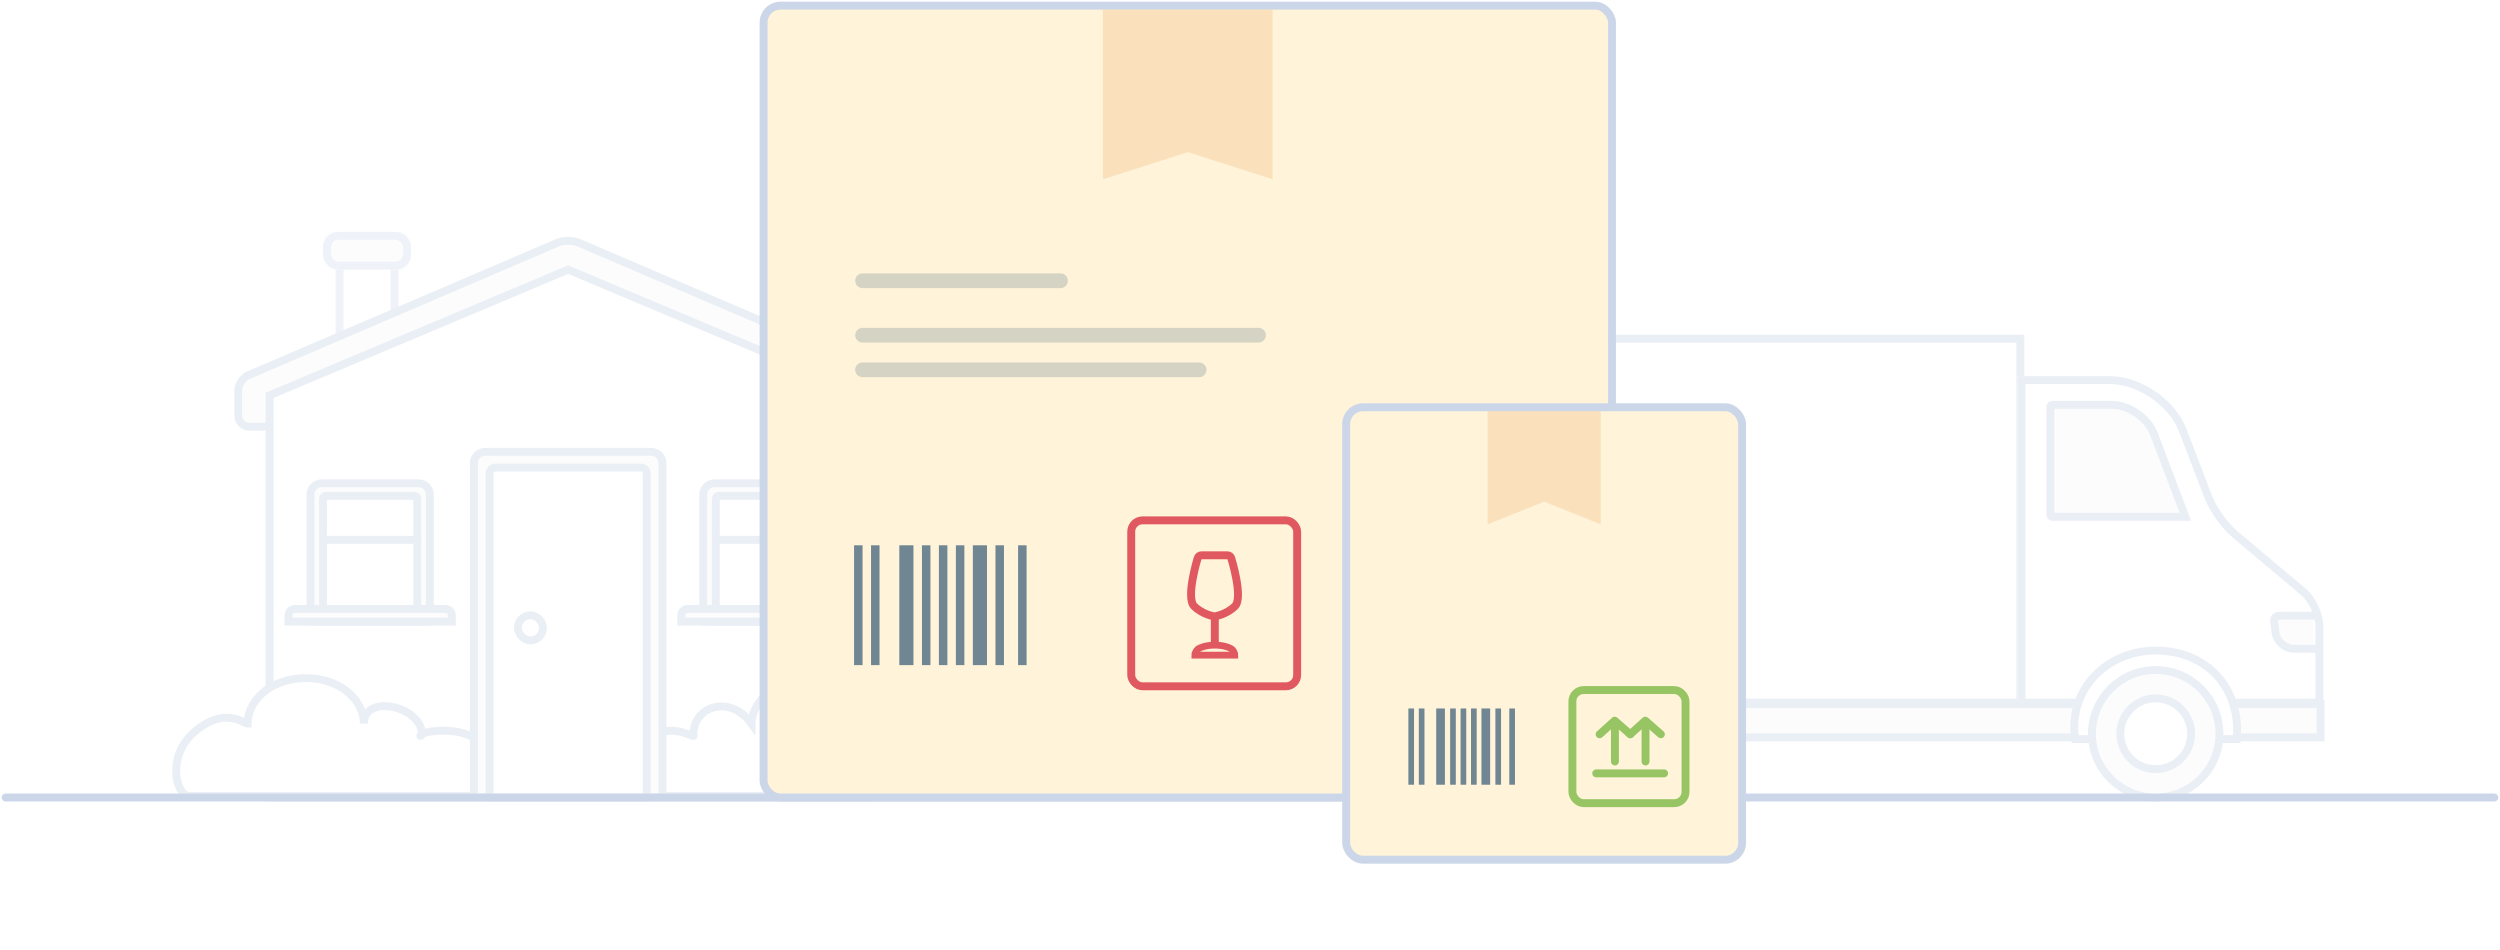 <?xml version="1.0" encoding="UTF-8"?>
<svg width="442px" height="168px" viewBox="0 0 442 168" version="1.1" xmlns="http://www.w3.org/2000/svg" xmlns:xlink="http://www.w3.org/1999/xlink">
    <!-- Generator: Sketch 43.1 (39012) - http://www.bohemiancoding.com/sketch -->
    <title>successfully-set-up-shipping</title>
    <desc>Created with Sketch.</desc>
    <defs>
        <rect id="path-1" x="28.333" y="4.444" width="11.111" height="16.667"></rect>
        <rect id="path-2" x="26.111" y="0" width="15.556" height="6.667" rx="2"></rect>
        <rect id="path-3" x="0" y="0.191" width="87.9" height="65.739"></rect>
        <path d="M86.703,7.496 L103.001,7.496 C108.522,7.496 114.598,11.68 116.568,16.832 L121.062,28.586 C121.853,30.654 123.866,33.483 125.55,34.898 L137.698,45.102 C139.386,46.52 140.755,49.454 140.755,51.677 L140.755,65.93 L86.703,65.93 L86.703,7.496 Z" id="path-4"></path>
        <rect id="path-5" x="9.496" y="64.762" width="131.478" height="7.304"></rect>
        <path d="M91.816,12.872 C91.816,12.323 92.267,11.878 92.808,11.878 L103.338,11.878 C106.656,11.878 110.299,14.391 111.473,17.485 L117.025,32.123 C117.222,32.641 116.937,33.061 116.379,33.061 L92.818,33.061 C92.264,33.061 91.816,32.618 91.816,32.068 L91.816,12.872 Z" id="path-6"></path>
        <filter x="-37.1%" y="-26.2%" width="174.3%" height="165.0%" filterUnits="objectBoundingBox" id="filter-7">
            <feOffset dx="0" dy="5" in="SourceAlpha" result="shadowOffsetOuter1"></feOffset>
            <feGaussianBlur stdDeviation="7.5" in="shadowOffsetOuter1" result="shadowBlurOuter1"></feGaussianBlur>
            <feColorMatrix values="0 0 0 0 0.11   0 0 0 0 0.137   0 0 0 0 0.22  0 0 0 0.05 0" type="matrix" in="shadowBlurOuter1" result="shadowMatrixOuter1"></feColorMatrix>
            <feMerge>
                <feMergeNode in="shadowMatrixOuter1"></feMergeNode>
                <feMergeNode in="SourceGraphic"></feMergeNode>
            </feMerge>
        </filter>
    </defs>
    <g id="Last_changes" stroke="none" stroke-width="1" fill="none" fill-rule="evenodd">
        <g id="4_5step_done" transform="translate(-612, -532)">
            <g id="successfully-set-up-shipping" transform="translate(613, 533)">
                <g id="Group-9-Copy" opacity="0.4" transform="translate(30, 40)">
                    <g id="Rectangle-7">
                        <use fill="#FFFFFF" fill-rule="evenodd" xlink:href="#path-1"></use>
                        <rect stroke="#D6DFED" stroke-width="1.4" x="29.033" y="5.144" width="9.711" height="15.267"></rect>
                    </g>
                    <g id="Rectangle-7-Copy">
                        <use fill="#F7F8FA" fill-rule="evenodd" xlink:href="#path-2"></use>
                        <rect stroke="#D6DFED" stroke-width="1.4" x="26.811" y="0.7" width="14.156" height="5.267" rx="2"></rect>
                    </g>
                    <path d="M11.111,28.107 C11.111,27.005 11.936,25.758 12.953,25.322 L67.602,1.901 C68.62,1.465 70.269,1.465 71.287,1.901 L125.936,25.322 C126.953,25.758 127.778,27.003 127.778,28.107 L127.778,32.448 C127.778,33.551 126.873,34.444 125.777,34.444 L13.112,34.444 C12.007,34.444 11.111,33.553 11.111,32.448 L11.111,28.107 Z" id="Rectangle-3" stroke="#CBD7E8" stroke-width="1.4" fill="#F7F8FA"></path>
                    <polygon id="Rectangle-3-Copy" stroke="#CBD7E8" stroke-width="1.4" fill="#FFFFFF" points="16.667 28.889 69.444 6.667 122.222 28.889 122.222 100 16.667 100"></polygon>
                    <path d="M2.5,99.722 L57.222,99.722 C57.222,99.722 58.605,88.194 47.5,88.194 C42.5,88.194 43.152,89.703 43.611,88.889 C43.611,83.837 33.333,81.549 33.333,86.944 C33.333,82.802 29.181,78.889 23.056,78.889 C16.93,78.889 12.778,82.802 12.778,86.944 C12.107,86.944 8.889,83.889 3.611,88.194 C-1.667,92.5 0.026,99.722 2.5,99.722 Z" id="Oval-3" stroke="#CBD7E8" stroke-width="1.4" fill="#FFFFFF"></path>
                    <path d="M80.278,99.722 L135,99.722 C135,99.722 136.383,88.194 125.278,88.194 C122.764,88.194 120.93,89.703 121.389,88.889 C121.389,83.837 114.922,81.667 111.111,86.944 C111.111,83.333 106.959,78.889 100.833,78.889 C94.708,78.889 90.556,82.802 90.556,86.944 C89.884,86.944 86.667,83.889 81.389,88.194 C76.111,92.5 77.804,99.722 80.278,99.722 Z" id="Oval-3-Copy" stroke="#CBD7E8" stroke-width="1.4" fill="#FFFFFF" transform="translate(106.489, 89.306) scale(-1, 1) translate(-106.489, -89.306) "></path>
                    <path d="M108.611,85.944 C108.611,85.944 109.016,84.278 111.944,84.278 C114.873,84.278 115.278,85.944 115.278,85.944" id="Line" stroke="#CBD7E8" stroke-width="1.4" stroke-linecap="round" stroke-linejoin="round"></path>
                    <path d="M52.778,40.887 C52.778,39.784 53.669,38.889 54.775,38.889 L84.113,38.889 C85.217,38.889 86.111,39.776 86.111,40.887 L86.111,100 L52.778,100 L52.778,40.887 Z" id="Rectangle-8" stroke="#CBD7E8" stroke-width="1.4" fill="#F7F8FA"></path>
                    <path d="M55.556,42.667 C55.556,42.114 56.003,41.667 56.561,41.667 L82.328,41.667 C82.883,41.667 83.333,42.119 83.333,42.667 L83.333,100 L55.556,100 L55.556,42.667 Z" id="Rectangle-8-Copy-2" stroke="#CBD7E8" stroke-width="1.4" fill="#FFFFFF"></path>
                    <rect id="Rectangle-8-Copy-5" stroke="#CBD7E8" stroke-width="1.4" fill="#FFFFFF" x="60.556" y="67.778" width="4.444" height="4.444" rx="2.222"></rect>
                    <g id="Group-10" transform="translate(20, 44.444)" stroke="#CBD7E8" stroke-width="1.4">
                        <path d="M3.889,2 C3.889,0.896 4.783,0 5.894,0 L22.995,0 C24.102,0 25,0.899 25,2 L25,24.444 L3.889,24.444 L3.889,2 Z" id="Rectangle-8-Copy-3" fill="#F7F8FA"></path>
                        <path d="M6.111,2.728 C6.111,2.449 6.334,2.222 6.61,2.222 L22.279,2.222 C22.554,2.222 22.778,2.442 22.778,2.728 L22.778,24.444 L6.111,24.444 L6.111,2.728 Z" id="Rectangle-8-Copy" fill="#FFFFFF"></path>
                        <path d="M6.111,10 L22.778,10" id="Line-Copy" stroke-linecap="round"></path>
                        <path d="M0,23.333 C0,22.72 0.501,22.222 1.115,22.222 L27.774,22.222 C28.39,22.222 28.889,22.715 28.889,23.333 L28.889,24.444 L0,24.444 L0,23.333 Z" id="Rectangle-8-Copy-4" fill="#F7F8FA"></path>
                    </g>
                    <g id="Group-10-Copy" transform="translate(89.444, 44.444)" stroke="#CBD7E8" stroke-width="1.4">
                        <path d="M3.889,2 C3.889,0.896 4.783,0 5.894,0 L22.995,0 C24.102,0 25,0.899 25,2 L25,24.444 L3.889,24.444 L3.889,2 Z" id="Rectangle-8-Copy-3" fill="#F7F8FA"></path>
                        <path d="M6.111,2.728 C6.111,2.449 6.334,2.222 6.61,2.222 L22.279,2.222 C22.554,2.222 22.778,2.442 22.778,2.728 L22.778,24.444 L6.111,24.444 L6.111,2.728 Z" id="Rectangle-8-Copy" fill="#FFFFFF"></path>
                        <path d="M6.111,10 L22.778,10" id="Line-Copy" stroke-linecap="round"></path>
                        <path d="M0,23.333 C0,22.72 0.501,22.222 1.115,22.222 L27.774,22.222 C28.39,22.222 28.889,22.715 28.889,23.333 L28.889,24.444 L0,24.444 L0,23.333 Z" id="Rectangle-8-Copy-4" fill="#F7F8FA"></path>
                    </g>
                </g>
                <path d="M-5.68434189e-14,140 L440,140" id="Line" stroke="#CBD7E8" stroke-width="1.4" stroke-linecap="round" stroke-linejoin="round"></path>
                <g id="Group-Copy" opacity="0.4" transform="translate(269, 58)">
                    <g id="Rectangle-11">
                        <use fill="#FFFFFF" fill-rule="evenodd" xlink:href="#path-3"></use>
                        <rect stroke="#CBD7E8" stroke-width="1.4" x="0.7" y="0.891" width="86.5" height="64.339"></rect>
                    </g>
                    <g id="Rectangle-9">
                        <use fill="#FFFFFF" fill-rule="evenodd" xlink:href="#path-4"></use>
                        <path stroke="#CBD7E8" stroke-width="1.4" d="M87.403,8.196 L103.001,8.196 C108.23,8.196 114.047,12.2 115.914,17.082 L120.408,28.836 C121.241,31.013 123.324,33.942 125.1,35.434 L137.248,45.638 C138.78,46.925 140.055,49.664 140.055,51.677 L140.055,65.23 L87.403,65.23 L87.403,8.196 Z"></path>
                    </g>
                    <path d="M138.86,49.861 L132.931,49.861 C132.383,49.861 131.994,50.3 132.063,50.852 L132.306,52.8 C132.506,54.404 133.979,55.704 135.582,55.704 L139.225,55.704" id="Line" stroke="#CBD7E8" stroke-width="1.4" fill="#F7F8FA" stroke-linecap="square"></path>
                    <g id="Rectangle-11-Copy">
                        <use fill="#F7F8FA" fill-rule="evenodd" xlink:href="#path-5"></use>
                        <rect stroke="#CBD7E8" stroke-width="1.4" x="10.196" y="65.462" width="130.078" height="5.904"></rect>
                    </g>
                    <g id="Rectangle-10">
                        <use fill="#F7F8FA" fill-rule="evenodd" xlink:href="#path-6"></use>
                        <path stroke="#CBD7E8" stroke-width="1.4" d="M116.367,32.361 L92.818,32.361 C92.648,32.361 92.516,32.229 92.516,32.068 L92.516,12.872 C92.516,12.712 92.65,12.578 92.808,12.578 L103.338,12.578 C106.364,12.578 109.748,14.911 110.818,17.734 L116.367,32.361 Z"></path>
                    </g>
                    <g id="Group-16" transform="translate(6.07, 55.704)" stroke="#CBD7E8" stroke-width="1.4" fill="#FFFFFF">
                        <path d="M29.052,15.965 C29.808,6.638 23.45,0.313 14.74,0.313 C6.03,0.313 -0.844,7.25 0.476,15.965 C0.476,15.965 24.766,15.965 29.052,15.965 Z" id="Oval-2-Copy"></path>
                        <ellipse id="Oval-2" cx="14.713" cy="15.026" rx="11.27" ry="11.27"></ellipse>
                        <ellipse id="Oval-2-Copy-2" cx="14.713" cy="15.026" rx="6.261" ry="6.261"></ellipse>
                    </g>
                    <g id="Group-16-Copy" transform="translate(96.417, 55.704)" stroke="#CBD7E8" stroke-width="1.4">
                        <path d="M29.052,15.965 C29.808,6.638 23.45,0.313 14.74,0.313 C6.03,0.313 -0.844,7.25 0.476,15.965 C0.476,15.965 24.766,15.965 29.052,15.965 Z" id="Oval-2-Copy" fill="#FFFFFF"></path>
                        <ellipse id="Oval-2" fill="#F7F8FA" cx="14.713" cy="15.026" rx="11.27" ry="11.27"></ellipse>
                        <ellipse id="Oval-2-Copy-2" fill="#FFFFFF" cx="14.713" cy="15.026" rx="6.261" ry="6.261"></ellipse>
                    </g>
                </g>
                <g id="box-copy-6" transform="translate(134, 0)">
                    <rect id="Rectangle-14-Copy-3" stroke="#CBD7E8" stroke-width="1.4" fill="#FFF3D9" x="0" y="0" width="150" height="140" rx="3"></rect>
                    <polygon id="Rectangle-14" fill="#ECB478" opacity="0.3" points="60 0.7 90 0.7 90 30.7 75 25.9 60 30.7"></polygon>
                    <g id="text-copy" opacity="0.3" transform="translate(17.5, 47.5)" stroke="#708692" stroke-width="2.6" stroke-linecap="round" stroke-linejoin="round">
                        <path d="M0,1.137 L35,1.137" id="Line"></path>
                        <path d="M0,16.887 L59.5,16.887" id="Line-Copy-39"></path>
                        <path d="M0,10.762 L70,10.762" id="Line-Copy-40"></path>
                    </g>
                    <g id="up" transform="translate(103.5, 91)" stroke="#97C564" stroke-width="1.4">
                        <rect id="Rectangle-19" x="0" y="0" width="30" height="30" rx="2"></rect>
                        <g id="Group-15" transform="translate(6.316, 8.12)" stroke-linecap="round" stroke-linejoin="round">
                            <g id="Group-13" transform="translate(0.902, 0)">
                                <polyline id="Line" points="0 3.609 4 0 8.123 3.609"></polyline>
                                <path d="M4.06,0.902 L4.06,10.827" id="Line"></path>
                            </g>
                            <g id="Group-13-Copy" transform="translate(9.023, 0)">
                                <polyline id="Line" points="0 3.609 4 0 8.123 3.609"></polyline>
                                <path d="M4.06,0.902 L4.06,10.827" id="Line"></path>
                            </g>
                            <path d="M0,13.974 L18,13.974" id="Line-Copy-38"></path>
                        </g>
                    </g>
                    <g id="fragile" transform="translate(65, 91)" stroke="#E05960">
                        <rect id="Rectangle-19" stroke-width="1.4" x="0" y="0" width="29.338" height="29.338" rx="2"></rect>
                        <g id="Group-12" transform="translate(10.588, 6.176)">
                            <path d="M1.169,0.475 C1.245,0.212 1.522,0 1.808,0 L6.447,0 C6.723,0 7.013,0.218 7.088,0.475 C7.088,0.475 9.285,7.501 7.746,9.007 C6.208,10.514 4.127,10.809 4.127,10.809 C4.127,10.809 2.079,10.514 0.541,9.007 C-0.998,7.501 1.169,0.475 1.169,0.475 Z" id="Line" stroke-width="1.4" stroke-linecap="square"></path>
                            <path d="M0.662,17.647 L7.721,17.647 L7.721,17.647 C7.721,17.16 7.361,16.603 6.911,16.426 C6.911,16.426 5.956,15.882 4.191,15.882 C2.426,15.882 1.458,16.431 1.458,16.431 C1.018,16.615 0.662,17.165 0.662,17.647 L0.662,17.647 Z" id="Line" stroke-width="1.2" stroke-linecap="square"></path>
                            <path d="M4.191,11.029 L4.191,15.441" id="Line" stroke-width="1.4" stroke-linecap="round" stroke-linejoin="round"></path>
                        </g>
                    </g>
                    <g id="batcode" transform="translate(16, 95)" fill="#708692">
                        <rect id="Rectangle-21" x="0" y="0.407" width="1.5" height="21.185"></rect>
                        <rect id="Rectangle-21-Copy" x="3" y="0.407" width="1.5" height="21.185"></rect>
                        <rect id="Rectangle-21-Copy-4" x="12" y="0.407" width="1.5" height="21.185"></rect>
                        <rect id="Rectangle-21-Copy-5" x="15" y="0.407" width="1.5" height="21.185"></rect>
                        <rect id="Rectangle-21-Copy-6" x="18" y="0.407" width="1.5" height="21.185"></rect>
                        <rect id="Rectangle-21-Copy-7" x="25" y="0.407" width="1.5" height="21.185"></rect>
                        <rect id="Rectangle-21-Copy-8" x="29" y="0.407" width="1.5" height="21.185"></rect>
                        <rect id="Rectangle-21-Copy-2" x="8" y="0.407" width="2.5" height="21.185"></rect>
                        <rect id="Rectangle-21-Copy-3" x="21" y="0.407" width="2.5" height="21.185"></rect>
                    </g>
                </g>
                <g id="box-copy-8" filter="url(#filter-7)" transform="translate(237, 66)">
                    <rect id="Rectangle-14-Copy-3" stroke="#CBD7E8" stroke-width="1.4" fill="#FFF3D9" x="0" y="0" width="70" height="80" rx="3"></rect>
                    <polygon id="Rectangle-14" fill="#ECB478" opacity="0.3" points="25 0.7 45 0.7 45 20.7 35 16.7 25 20.7"></polygon>
                    <g id="Group-17" transform="translate(11, 50)">
                        <g id="up" transform="translate(29, 0)" stroke="#97C564" stroke-width="1.4">
                            <rect id="Rectangle-19" x="0" y="0" width="20" height="20" rx="2"></rect>
                            <g id="Group-15" transform="translate(4.211, 5.414)" stroke-linecap="round" stroke-linejoin="round">
                                <g id="Group-13" transform="translate(0.602, 0)">
                                    <polyline id="Line" points="0 2.406 2.667 0 5.415 2.406"></polyline>
                                    <path d="M2.707,0.602 L2.707,7.218" id="Line"></path>
                                </g>
                                <g id="Group-13-Copy" transform="translate(6.015, 0)">
                                    <polyline id="Line" points="0 2.406 2.667 0 5.415 2.406"></polyline>
                                    <path d="M2.707,0.602 L2.707,7.218" id="Line"></path>
                                </g>
                                <path d="M0,9.316 L12,9.316" id="Line-Copy-38"></path>
                            </g>
                        </g>
                        <g id="batcode" transform="translate(0, 3)" fill="#708692">
                            <rect id="Rectangle-21" x="0" y="0.259" width="1" height="13.481"></rect>
                            <rect id="Rectangle-21-Copy" x="1.846" y="0.259" width="1" height="13.481"></rect>
                            <rect id="Rectangle-21-Copy-4" x="7.385" y="0.259" width="1" height="13.481"></rect>
                            <rect id="Rectangle-21-Copy-5" x="9.231" y="0.259" width="1" height="13.481"></rect>
                            <rect id="Rectangle-21-Copy-6" x="11.077" y="0.259" width="1" height="13.481"></rect>
                            <rect id="Rectangle-21-Copy-7" x="15.385" y="0.259" width="1" height="13.481"></rect>
                            <rect id="Rectangle-21-Copy-8" x="17.846" y="0.259" width="1" height="13.481"></rect>
                            <rect id="Rectangle-21-Copy-2" x="4.923" y="0.259" width="1.538" height="13.481"></rect>
                            <rect id="Rectangle-21-Copy-3" x="12.923" y="0.259" width="1.538" height="13.481"></rect>
                        </g>
                    </g>
                </g>
            </g>
        </g>
    </g>
</svg>
